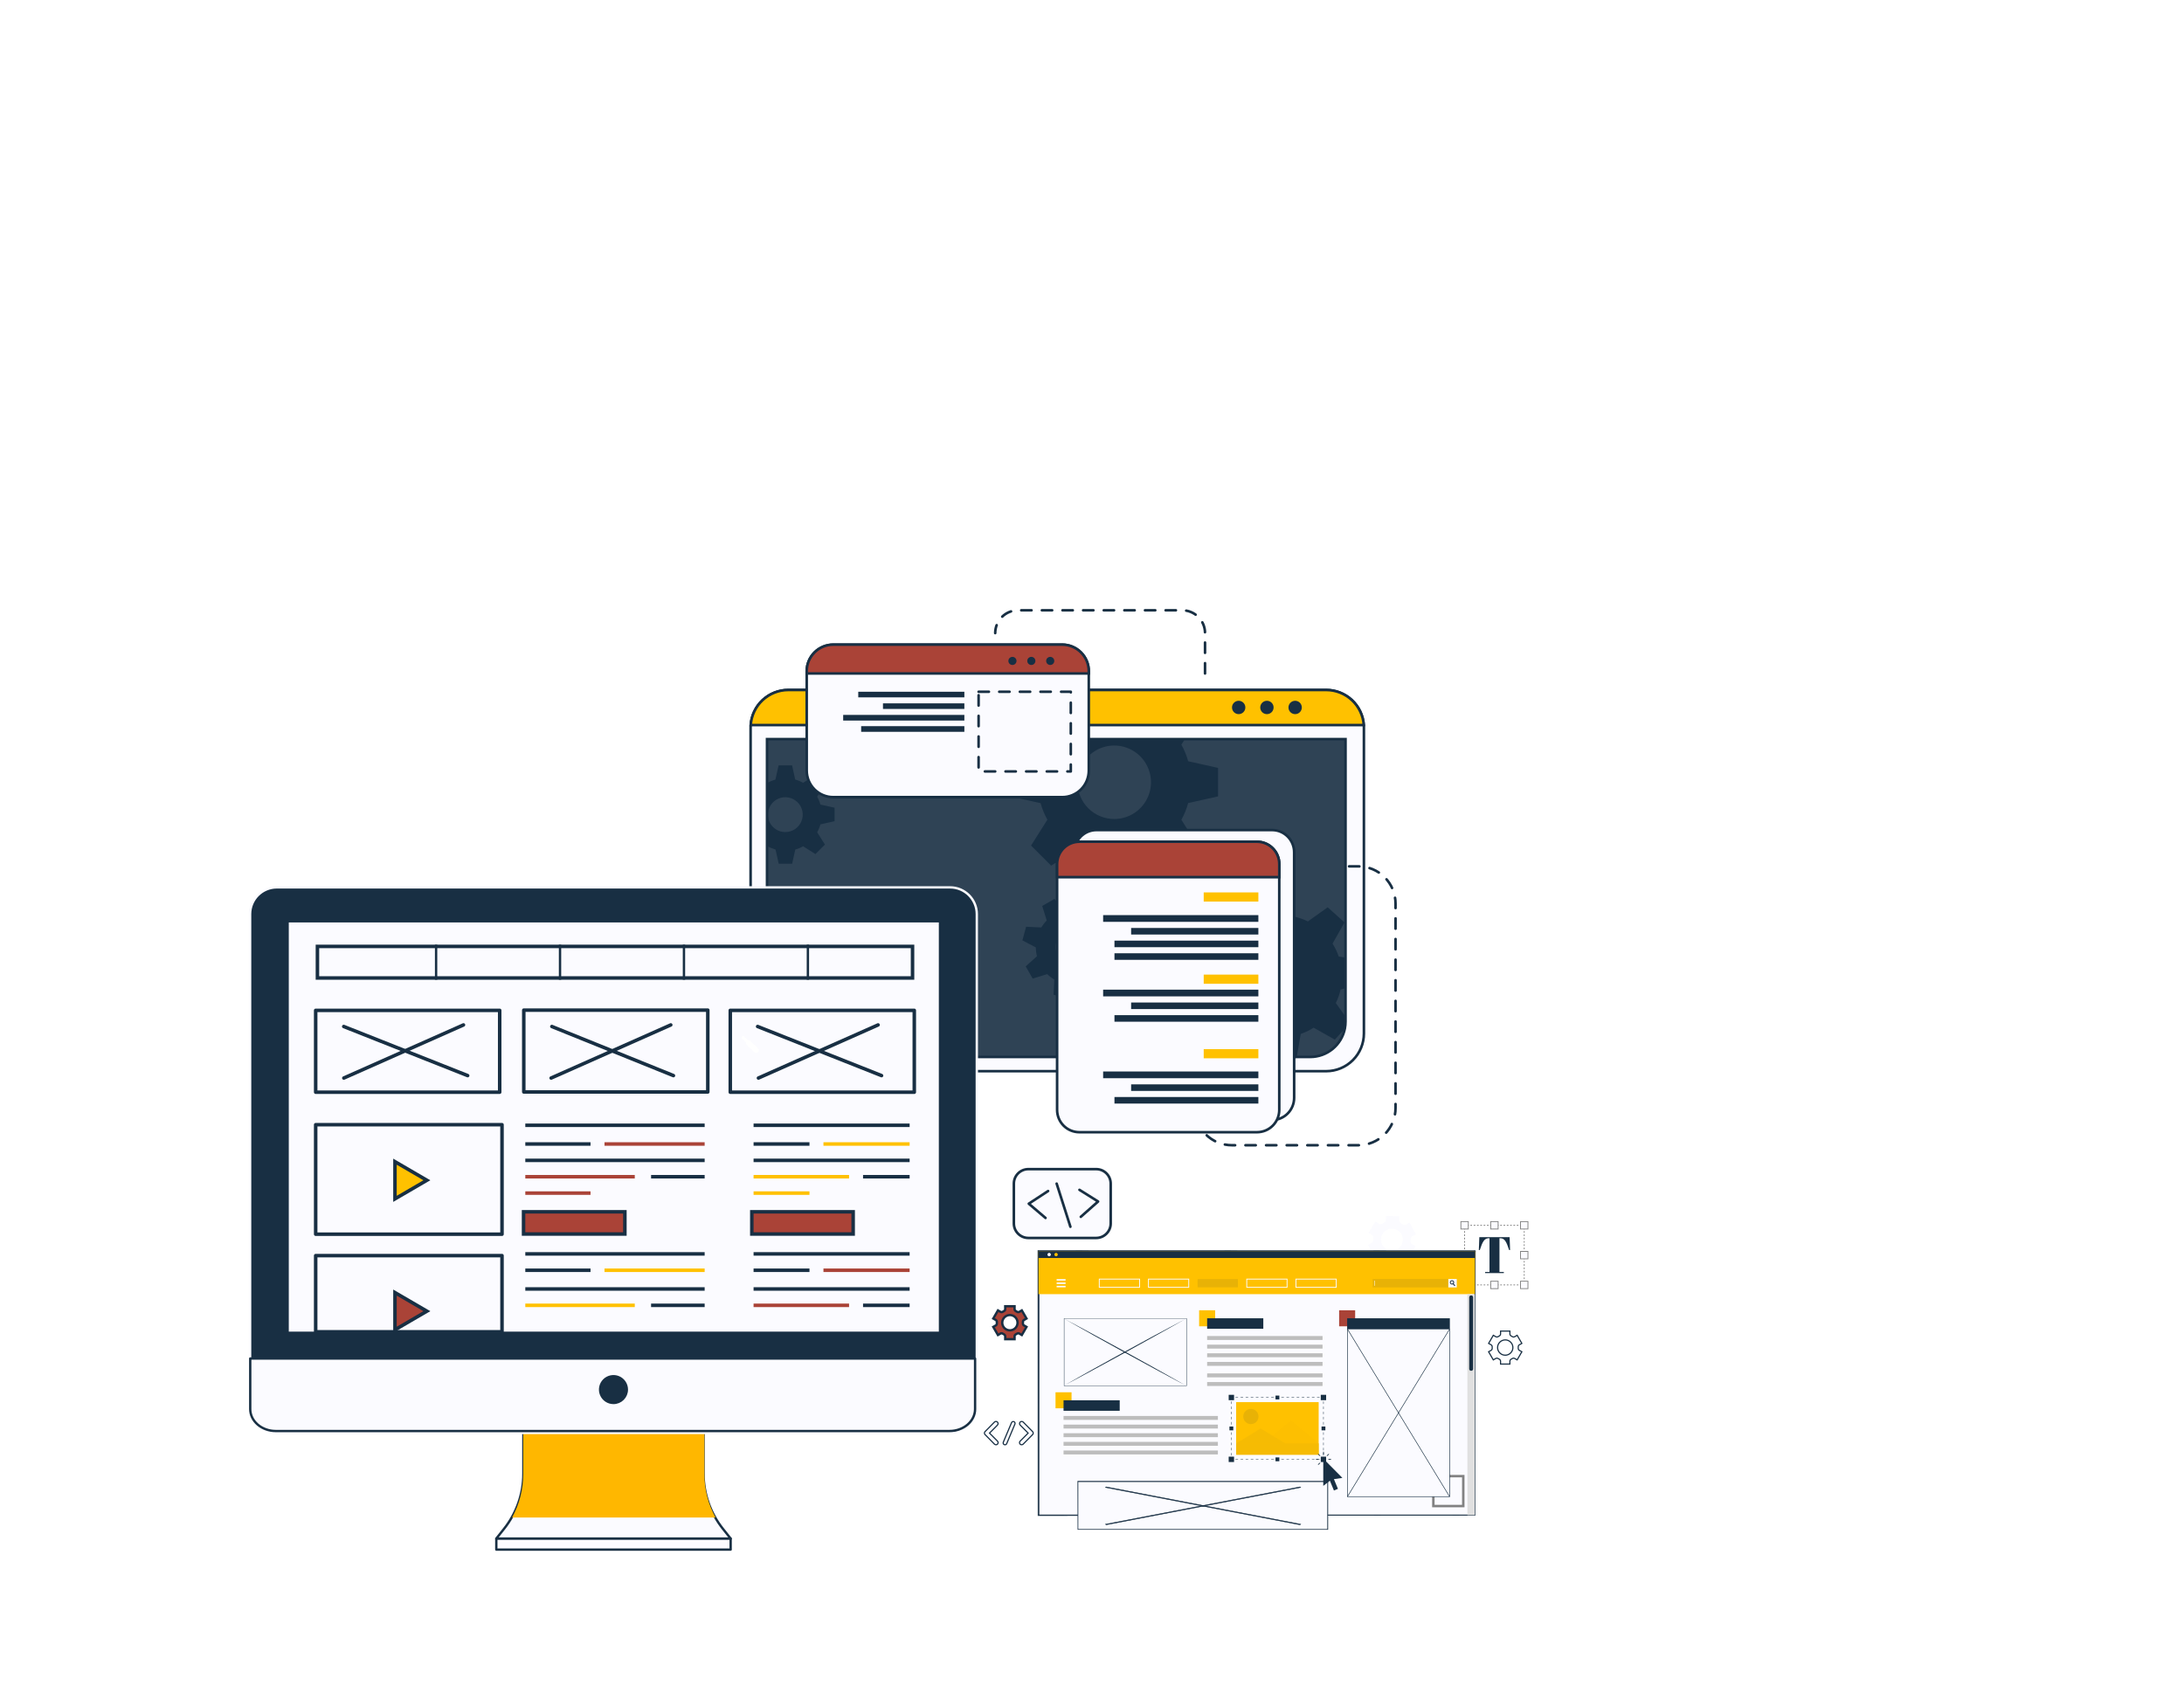 <svg width="934" height="721" viewBox="0 0 934 721" fill="none" xmlns="http://www.w3.org/2000/svg">
<path d="M321 311.187V441.982C321 446.257 322.698 450.358 325.721 453.382C328.744 456.406 332.843 458.106 337.119 458.108H567.167C571.443 458.106 575.543 456.406 578.566 453.382C581.588 450.358 583.286 446.257 583.286 441.982V311.187C583.286 310.802 583.286 310.461 583.235 310.054C582.952 305.986 581.136 302.176 578.154 299.393C575.172 296.611 571.246 295.063 567.167 295.062H337.119C333.036 295.063 329.105 296.615 326.123 299.404C323.14 302.192 321.327 306.009 321.051 310.083C321.015 310.432 321 310.81 321 311.187Z" fill="#FBFBFF" stroke="#182F43" stroke-width="1.103" stroke-linecap="round" stroke-linejoin="round"/>
<path d="M575.44 316.098H328.024V436.918C328.024 440.926 329.616 444.769 332.449 447.602C335.283 450.436 339.126 452.027 343.133 452.027H560.324C564.331 452.027 568.174 450.436 571.008 447.602C573.841 444.769 575.433 440.926 575.433 436.918V316.098H575.44Z" fill="#182F43"/>
<path opacity="0.1" d="M328.016 316.098V436.918C327.995 440.903 329.557 444.733 332.359 447.567C335.161 450.4 338.974 452.004 342.958 452.027H560.498C564.483 452.004 568.295 450.4 571.097 447.567C573.899 444.733 575.461 440.903 575.44 436.918V316.098H328.016Z" fill="#FBFBFF"/>
<path d="M321.05 310.084H583.234C582.951 306.015 581.135 302.205 578.153 299.422C575.171 296.64 571.245 295.092 567.167 295.091H337.118C333.04 295.092 329.113 296.64 326.131 299.422C323.149 302.205 321.333 306.015 321.05 310.084V310.084Z" fill="#FFC100" stroke="#182F43" stroke-width="1.103" stroke-miterlimit="10"/>
<path d="M551.02 302.558C551.02 303.122 551.187 303.674 551.501 304.144C551.815 304.613 552.261 304.979 552.782 305.195C553.304 305.411 553.878 305.468 554.432 305.358C554.985 305.248 555.494 304.976 555.893 304.576C556.293 304.177 556.564 303.669 556.675 303.115C556.785 302.561 556.728 301.987 556.512 301.465C556.296 300.944 555.93 300.498 555.461 300.184C554.991 299.871 554.439 299.703 553.875 299.703C553.118 299.703 552.392 300.004 551.856 300.539C551.321 301.075 551.02 301.801 551.02 302.558Z" fill="#182F43"/>
<path d="M538.948 302.558C538.948 303.122 539.115 303.674 539.429 304.144C539.743 304.613 540.188 304.979 540.71 305.195C541.232 305.411 541.806 305.468 542.359 305.358C542.913 305.248 543.422 304.976 543.821 304.576C544.22 304.177 544.492 303.669 544.602 303.115C544.713 302.561 544.656 301.987 544.44 301.465C544.224 300.944 543.858 300.498 543.389 300.184C542.919 299.871 542.367 299.703 541.803 299.703C541.045 299.703 540.319 300.004 539.784 300.539C539.249 301.075 538.948 301.801 538.948 302.558V302.558Z" fill="#182F43"/>
<path d="M529.728 305.413C528.152 305.413 526.874 304.134 526.874 302.558C526.874 300.981 528.152 299.703 529.728 299.703C531.305 299.703 532.583 300.981 532.583 302.558C532.583 304.134 531.305 305.413 529.728 305.413Z" fill="#182F43"/>
<path d="M328.025 316.098V436.918C328.025 440.926 329.617 444.769 332.45 447.602C335.284 450.436 339.127 452.027 343.134 452.027H560.325C563.823 452.027 567.212 450.813 569.914 448.593C572.616 446.373 574.465 443.284 575.144 439.853V439.81C575.329 438.852 575.421 437.879 575.42 436.904V316.098H328.025Z" stroke="#182F43" stroke-width="1.103" stroke-miterlimit="10"/>
<path d="M328.256 334.781C329.315 334.186 330.442 333.72 331.612 333.393L332.97 327.328H338.738L340.082 333.393C341.258 333.714 342.39 334.18 343.452 334.781L348.66 331.447L352.735 335.507L349.459 340.716C350.059 341.777 350.525 342.91 350.847 344.086L356.912 345.43V351.197L350.847 352.556C350.529 353.738 350.063 354.875 349.459 355.941L352.793 361.185L348.711 365.26L343.474 361.926C342.414 362.528 341.285 362.996 340.111 363.321L338.76 369.379H333.014L331.663 363.321C330.492 362.993 329.365 362.525 328.307 361.926L328.038 362.101V334.636L328.256 334.781ZM335.839 355.846C337.314 355.846 338.755 355.409 339.981 354.59C341.207 353.771 342.162 352.606 342.726 351.244C343.29 349.882 343.437 348.383 343.149 346.937C342.86 345.491 342.15 344.163 341.107 343.121C340.064 342.079 338.735 341.37 337.289 341.083C335.843 340.796 334.344 340.945 332.982 341.51C331.621 342.075 330.457 343.032 329.639 344.258C328.821 345.485 328.385 346.926 328.387 348.401C328.387 349.379 328.58 350.348 328.954 351.252C329.329 352.156 329.878 352.977 330.57 353.668C331.262 354.36 332.084 354.908 332.988 355.282C333.892 355.655 334.861 355.847 335.839 355.846V355.846Z" fill="#182F43"/>
<path d="M432.204 340.628V328.468L444.988 325.628C445.678 323.158 446.653 320.776 447.894 318.531L446.347 316.098H506.71L505.221 318.466C506.476 320.701 507.452 323.082 508.126 325.555L520.918 328.403V340.592L508.126 343.446C507.452 345.938 506.477 348.339 505.221 350.594L512.245 361.642L503.637 370.243L492.596 363.211C490.356 364.471 487.974 365.459 485.499 366.153L482.652 378.902H470.521L467.659 366.124C465.193 365.427 462.818 364.439 460.584 363.182L449.535 370.214L440.935 361.613L447.916 350.565C446.678 348.324 445.703 345.947 445.01 343.483L432.204 340.628ZM476.514 350.26C479.621 350.26 482.659 349.338 485.243 347.612C487.826 345.886 489.84 343.432 491.029 340.561C492.219 337.69 492.53 334.531 491.924 331.483C491.317 328.435 489.821 325.635 487.624 323.438C485.426 321.241 482.627 319.744 479.579 319.138C476.531 318.532 473.372 318.843 470.501 320.032C467.63 321.221 465.176 323.235 463.45 325.819C461.723 328.403 460.802 331.441 460.802 334.548C460.801 336.612 461.207 338.655 461.996 340.562C462.785 342.469 463.942 344.201 465.402 345.66C466.861 347.119 468.593 348.277 470.5 349.066C472.406 349.855 474.45 350.261 476.514 350.26V350.26Z" fill="#182F43"/>
<path d="M512.884 424.127L512.368 414.473L522.37 411.655C522.835 409.671 523.522 407.746 524.419 405.916L518.375 397.432L524.854 390.248L533.905 395.333C535.635 394.244 537.485 393.359 539.419 392.696L541.147 382.439L550.794 381.996L553.583 392.028C555.571 392.473 557.497 393.156 559.322 394.061L567.799 388.025L574.997 394.497L569.869 403.555C570.968 405.278 571.856 407.127 572.513 409.061L575.419 409.541V422.616L573.298 423.212C572.858 425.202 572.177 427.131 571.271 428.957L575.44 434.805L575.164 439.81V439.853L570.857 444.626L561.792 439.505C560.065 440.615 558.208 441.511 556.264 442.17L554.564 452.02L554.484 452.434L544.838 452.943L544.583 452.02L542.048 442.919C540.052 442.472 538.116 441.789 536.281 440.885L527.818 446.914L520.627 440.449L525.712 431.384C524.622 429.663 523.747 427.817 523.104 425.885L512.884 424.127ZM538.503 409.054C540.156 407.216 542.316 405.91 544.711 405.3C547.106 404.69 549.629 404.804 551.959 405.628C554.289 406.452 556.323 407.948 557.802 409.928C559.282 411.907 560.141 414.281 560.271 416.75C560.401 419.218 559.796 421.669 558.533 423.793C557.27 425.918 555.405 427.619 553.174 428.684C550.944 429.748 548.447 430.127 546.001 429.772C543.555 429.417 541.27 428.345 539.433 426.691C536.981 424.476 535.507 421.379 535.332 418.079C535.158 414.779 536.298 411.545 538.503 409.083V409.054Z" fill="#182F43"/>
<path d="M443.464 408.949C443.155 407.712 442.991 406.444 442.977 405.169L437.236 402.165L438.823 396.343L445.303 396.643C445.959 395.555 446.74 394.547 447.629 393.639L445.712 387.444L450.941 384.44L455.317 389.211C456.552 388.913 457.816 388.752 459.086 388.73L462.092 382.992L467.91 384.572L467.604 391.056C468.692 391.711 469.701 392.492 470.609 393.381L476.812 391.464L479.818 396.685L475.009 401.054C475.32 402.285 475.479 403.551 475.484 404.821L481.236 407.825L479.649 413.641L473.158 413.335C472.514 414.429 471.737 415.438 470.843 416.339L472.773 422.504L467.537 425.508L463.186 420.773C461.949 421.085 460.68 421.244 459.405 421.248L456.399 426.992L450.581 425.412L450.839 419.872L450.881 418.923C449.777 418.273 448.756 417.492 447.84 416.598L441.642 418.52L439.082 414.05L438.649 413.293L443.464 408.949ZM457.211 412.482C458.703 412.893 460.284 412.852 461.752 412.364C463.221 411.876 464.512 410.963 465.461 409.741C466.41 408.519 466.975 407.042 467.083 405.499C467.192 403.956 466.839 402.415 466.07 401.072C465.301 399.729 464.151 398.645 462.765 397.956C461.378 397.268 459.819 397.007 458.284 397.206C456.749 397.404 455.307 398.055 454.143 399.073C452.978 400.092 452.142 401.434 451.741 402.928C451.206 404.92 451.481 407.042 452.506 408.832C453.531 410.621 455.222 411.934 457.211 412.482V412.482Z" fill="#182F43"/>
<path d="M300.89 630.25V604.078H223.818V630.25C223.805 638.775 220.92 647.046 215.626 653.729L212.252 657.979H312.456L309.081 653.729C303.788 647.046 300.902 638.775 300.89 630.25Z" fill="#FBFBFF" stroke="#182F43" stroke-linecap="round" stroke-linejoin="round"/>
<path d="M219 649H306C302.877 643.328 301.237 636.95 301.236 630.466V604H223.764V630.466C223.763 636.95 222.123 643.328 219 649V649Z" fill="#FFB700"/>
<path d="M406.309 379.5H118.385C112.077 379.5 106.963 384.614 106.963 390.922V601.414C106.963 607.722 112.077 612.836 118.385 612.836H406.309C412.617 612.836 417.731 607.722 417.731 601.414V390.922C417.731 384.614 412.617 379.5 406.309 379.5Z" fill="#182F43" stroke="#FBFBFF" stroke-linecap="round" stroke-linejoin="round"/>
<path d="M107 581H417V602.621C417 605.109 415.848 607.494 413.799 609.253C411.749 611.012 408.969 612 406.07 612H117.943C115.044 612 112.264 611.012 110.214 609.253C108.164 607.494 107.013 605.109 107.013 602.621V581H107Z" fill="#FBFBFF" stroke="#182F43" stroke-linecap="round" stroke-linejoin="round"/>
<path d="M402 394H123V570H402V394Z" fill="#FBFBFF" stroke="#182F43" stroke-linecap="round" stroke-linejoin="round"/>
<path d="M268.074 594.278C268.074 593.147 267.738 592.041 267.11 591.101C266.482 590.161 265.589 589.428 264.544 588.995C263.499 588.562 262.349 588.449 261.24 588.669C260.13 588.89 259.111 589.435 258.312 590.234C257.512 591.034 256.967 592.053 256.747 593.162C256.526 594.272 256.639 595.422 257.072 596.467C257.505 597.511 258.238 598.405 259.178 599.033C260.119 599.661 261.224 599.997 262.355 599.997C263.872 599.997 265.326 599.394 266.399 598.322C267.471 597.249 268.074 595.795 268.074 594.278V594.278Z" fill="#182F43" stroke="#182F43" stroke-linecap="round" stroke-linejoin="round"/>
<path d="M312.468 658.032H212.252V662.708H312.468V658.032Z" fill="#FBFBFF" stroke="#182F43" stroke-linecap="round" stroke-linejoin="round"/>
<path d="M213.693 432.097H135V467.097H213.693V432.097Z" fill="#FBFBFF" stroke="#182F43" stroke-width="1.5" stroke-linecap="round" stroke-linejoin="round"/>
<path d="M147 439L200 460" stroke="#182F43" stroke-width="1.5" stroke-linecap="round"/>
<path d="M147.038 461.039L198.207 438.329" stroke="#182F43" stroke-width="1.5" stroke-linecap="round"/>
<path d="M302.693 432H224V467H302.693V432Z" fill="#FBFBFF" stroke="#182F43" stroke-width="1.5" stroke-linecap="round" stroke-linejoin="round"/>
<path d="M236 439L288 460" stroke="#182F43" stroke-width="1.5" stroke-linecap="round"/>
<path d="M235.692 461.039L286.861 438.329" stroke="#182F43" stroke-width="1.5" stroke-linecap="round"/>
<path d="M391 432.098H312.308V467.098H391V432.098Z" fill="#FBFBFF" stroke="#182F43" stroke-width="1.5" stroke-linecap="round" stroke-linejoin="round"/>
<path d="M324 439L377 460" stroke="#182F43" stroke-width="1.5" stroke-linecap="round"/>
<path d="M324.346 461.039L375.514 438.329" stroke="#182F43" stroke-width="1.5" stroke-linecap="round"/>
<path d="M320.929 445.182C320.813 445.07 320.668 444.993 320.511 444.961C320.353 444.929 320.19 444.943 320.04 445.002L318.147 443.224C318.05 443.13 317.921 443.077 317.786 443.077C317.651 443.077 317.522 443.13 317.425 443.224L317.258 443.405C317.166 443.505 317.114 443.636 317.114 443.772C317.114 443.908 317.166 444.039 317.258 444.139L319.125 445.891C319.07 446.05 319.061 446.222 319.1 446.386C319.139 446.55 319.224 446.7 319.344 446.818L322.564 449.973C322.777 450.184 323.064 450.302 323.363 450.302C323.662 450.302 323.949 450.184 324.161 449.973V449.973C324.372 449.761 324.49 449.474 324.49 449.175C324.49 448.876 324.372 448.589 324.161 448.376L320.929 445.182Z" fill="white"/>
<line x1="186.5" y1="404" x2="186.5" y2="419" stroke="#182F43"/>
<line x1="239.5" y1="404" x2="239.5" y2="419" stroke="#182F43"/>
<line x1="292.5" y1="404" x2="292.5" y2="419" stroke="#182F43"/>
<line x1="345.5" y1="404" x2="345.5" y2="419" stroke="#182F43"/>
<rect x="135.75" y="404.75" width="254.5" height="13.5" stroke="#182F43" stroke-width="1.5"/>
<path d="M214.689 481H135V527.823H214.689V481Z" fill="#FBFBFF" stroke="#182F43" stroke-width="1.5" stroke-linecap="round" stroke-linejoin="round"/>
<path d="M168.909 512.713L168.909 496.811L182.556 504.762L168.909 512.713Z" fill="#FFC100" stroke="#182F43" stroke-width="1.5"/>
<path d="M214.689 536.983H135V569.556H214.689V536.983Z" fill="#FBFBFF" stroke="#182F43" stroke-width="1.5" stroke-linecap="round" stroke-linejoin="round"/>
<path d="M168.909 568.697L168.909 552.795L182.556 560.746L168.909 568.697Z" fill="#AA4337" stroke="#182F43" stroke-width="1.5"/>
<line x1="224.649" y1="536.25" x2="301.35" y2="536.25" stroke="#182F43" stroke-width="1.5"/>
<line x1="322.268" y1="536.25" x2="389.007" y2="536.25" stroke="#182F43" stroke-width="1.5"/>
<line x1="224.649" y1="543.25" x2="252.54" y2="543.25" stroke="#182F43" stroke-width="1.5"/>
<line x1="322.268" y1="543.25" x2="346.174" y2="543.25" stroke="#182F43" stroke-width="1.5"/>
<line x1="224.649" y1="558.25" x2="271.467" y2="558.25" stroke="#FFC100" stroke-width="1.5"/>
<line x1="322.268" y1="558.25" x2="363.108" y2="558.25" stroke="#AA4337" stroke-width="1.5"/>
<line x1="278.439" y1="558.25" x2="301.35" y2="558.25" stroke="#182F43" stroke-width="1.5"/>
<line x1="369.085" y1="558.25" x2="389.007" y2="558.25" stroke="#182F43" stroke-width="1.5"/>
<line x1="258.517" y1="543.25" x2="301.349" y2="543.25" stroke="#FFC100" stroke-width="1.5"/>
<line x1="352.151" y1="543.25" x2="389.007" y2="543.25" stroke="#AA4337" stroke-width="1.5"/>
<line x1="224.649" y1="551.25" x2="301.35" y2="551.25" stroke="#182F43" stroke-width="1.5"/>
<line x1="322.268" y1="551.25" x2="389.007" y2="551.25" stroke="#182F43" stroke-width="1.5"/>
<line x1="224.649" y1="481.25" x2="301.35" y2="481.25" stroke="#182F43" stroke-width="1.5"/>
<line x1="224.649" y1="489.25" x2="252.54" y2="489.25" stroke="#182F43" stroke-width="1.5"/>
<line x1="224.649" y1="510.25" x2="252.54" y2="510.25" stroke="#AA4337" stroke-width="1.5"/>
<line x1="224.649" y1="503.25" x2="271.467" y2="503.25" stroke="#AA4337" stroke-width="1.5"/>
<line x1="278.439" y1="503.25" x2="301.35" y2="503.25" stroke="#182F43" stroke-width="1.5"/>
<line x1="258.517" y1="489.25" x2="301.349" y2="489.25" stroke="#AA4337" stroke-width="1.5"/>
<line x1="224.649" y1="496.25" x2="301.35" y2="496.25" stroke="#182F43" stroke-width="1.5"/>
<rect x="223.899" y="518.25" width="43.337" height="9.5" fill="#AA4337" stroke="#182F43" stroke-width="1.5"/>
<line x1="322.269" y1="481.25" x2="389.008" y2="481.25" stroke="#182F43" stroke-width="1.5"/>
<line x1="322.269" y1="489.25" x2="346.175" y2="489.25" stroke="#182F43" stroke-width="1.5"/>
<line x1="322.269" y1="510.25" x2="346.175" y2="510.25" stroke="#FFC100" stroke-width="1.5"/>
<line x1="322.269" y1="503.25" x2="363.109" y2="503.25" stroke="#FFC100" stroke-width="1.5"/>
<line x1="369.086" y1="503.25" x2="389.008" y2="503.25" stroke="#182F43" stroke-width="1.5"/>
<line x1="352.151" y1="489.25" x2="389.007" y2="489.25" stroke="#FFC100" stroke-width="1.5"/>
<line x1="322.269" y1="496.25" x2="389.008" y2="496.25" stroke="#182F43" stroke-width="1.5"/>
<rect x="321.519" y="518.25" width="43.337" height="9.5" fill="#AA4337" stroke="#182F43" stroke-width="1.5"/>
<path d="M576.943 370.504H580.88C585.105 370.504 589.156 372.182 592.144 375.17C595.131 378.157 596.81 382.209 596.81 386.434V473.848C596.81 478.073 595.131 482.124 592.144 485.112C589.156 488.099 585.105 489.778 580.88 489.778H526.865C522.64 489.778 518.589 488.099 515.601 485.112C512.614 482.124 510.935 478.073 510.935 473.848" stroke="#182F43" stroke-width="1.103" stroke-linecap="round" stroke-linejoin="round" stroke-dasharray="4.41 4.41"/>
<path d="M515.337 288.022V270.755C515.337 268.172 514.312 265.694 512.487 263.865C510.663 262.036 508.187 261.006 505.603 261H435.361C432.774 261 430.292 262.028 428.463 263.857C426.633 265.687 425.606 268.168 425.606 270.755" stroke="#182F43" stroke-width="1.103" stroke-linecap="round" stroke-linejoin="round" stroke-dasharray="4.41 4.41"/>
<path d="M468.873 354.992H544.03C549.233 354.992 553.451 359.248 553.451 364.498V469.486C553.451 474.736 549.233 478.992 544.03 478.992H468.873C463.669 478.992 459.451 474.736 459.451 469.486V364.498C459.451 359.248 463.669 354.992 468.873 354.992Z" fill="#FBFBFF" stroke="#182F43" stroke-width="1.103" stroke-miterlimit="10"/>
<path d="M452.077 369.502V474.677C452.076 475.928 452.322 477.167 452.8 478.323C453.278 479.48 453.979 480.53 454.864 481.415C455.748 482.3 456.798 483.003 457.954 483.482C459.11 483.961 460.349 484.207 461.6 484.207H537.566C538.817 484.206 540.055 483.959 541.21 483.479C542.365 483 543.414 482.298 544.298 481.413C545.182 480.528 545.882 479.477 546.36 478.322C546.838 477.166 547.083 475.927 547.082 474.677V369.502C547.082 366.978 546.08 364.557 544.295 362.771C542.511 360.986 540.091 359.981 537.566 359.979H461.6C459.075 359.979 456.652 360.983 454.866 362.769C453.08 364.555 452.077 366.977 452.077 369.502Z" fill="#FBFBFF" stroke="#182F43" stroke-width="1.103" stroke-linecap="round" stroke-linejoin="round"/>
<path d="M452.077 369.502V375.132H547.082V369.502C547.082 366.978 546.08 364.557 544.295 362.771C542.511 360.986 540.091 359.981 537.566 359.979H461.6C459.075 359.979 456.652 360.983 454.866 362.769C453.08 364.555 452.077 366.977 452.077 369.502Z" fill="#AA4337" stroke="#182F43" stroke-width="1.103" stroke-miterlimit="10"/>
<path d="M514.772 381.654H538.147V385.577H514.772V381.654Z" fill="#FFC100"/>
<path d="M514.772 416.806H538.147V420.728H514.772V416.806Z" fill="#FFC100"/>
<path d="M514.772 448.679H538.147V452.601H514.772V448.679Z" fill="#FFC100"/>
<path d="M471.762 391.366H538.147V394.243H471.762V391.366Z" fill="#182F43"/>
<path d="M483.733 396.865H538.147V399.669H483.733V396.865Z" fill="#182F43"/>
<path d="M476.607 402.277H538.147V405.081H476.607V402.277Z" fill="#182F43"/>
<path d="M476.607 407.681H538.147V410.485H476.607V407.681Z" fill="#182F43"/>
<path d="M471.762 423.241H538.147V426.118H471.762V423.241Z" fill="#182F43"/>
<path d="M483.733 428.739H538.147V431.543H483.733V428.739Z" fill="#182F43"/>
<path d="M476.607 434.15H538.147V436.954H476.607V434.15Z" fill="#182F43"/>
<path d="M471.762 458.239H538.147V461.116H471.762V458.239Z" fill="#182F43"/>
<path d="M483.733 463.744H538.147V466.548H483.733V463.744Z" fill="#182F43"/>
<path d="M476.607 469.156H538.147V471.96H476.607V469.156Z" fill="#182F43"/>
<path d="M344.999 287.049V329.558C344.999 331.049 345.293 332.526 345.864 333.904C346.435 335.282 347.272 336.534 348.327 337.588C349.382 338.643 350.635 339.479 352.013 340.049C353.391 340.619 354.869 340.912 356.36 340.911H454.263C455.755 340.912 457.232 340.619 458.61 340.049C459.989 339.479 461.241 338.643 462.296 337.588C463.351 336.534 464.188 335.282 464.759 333.904C465.33 332.526 465.624 331.049 465.624 329.558V287.049C465.622 284.037 464.425 281.148 462.294 279.018C460.164 276.888 457.276 275.69 454.263 275.688H356.36C353.347 275.688 350.457 276.885 348.327 279.016C346.196 281.147 344.999 284.036 344.999 287.049Z" fill="#FBFBFF" stroke="#182F43" stroke-width="1.103" stroke-miterlimit="10"/>
<path d="M344.999 287.049V288.023H465.624V287.049C465.622 284.037 464.425 281.148 462.294 279.018C460.164 276.888 457.276 275.69 454.263 275.688H356.36C353.347 275.688 350.457 276.885 348.327 279.016C346.196 281.147 344.999 284.036 344.999 287.049Z" fill="#AA4337" stroke="#182F43" stroke-width="1.103" stroke-miterlimit="10"/>
<path d="M447.899 283.888C448.143 284.132 448.454 284.298 448.792 284.366C449.13 284.434 449.481 284.399 449.8 284.267C450.119 284.136 450.391 283.912 450.583 283.625C450.775 283.339 450.877 283.001 450.877 282.656C450.877 282.311 450.775 281.974 450.583 281.687C450.391 281.401 450.119 281.177 449.8 281.045C449.481 280.914 449.13 280.879 448.792 280.947C448.454 281.015 448.143 281.181 447.899 281.425C447.575 281.753 447.393 282.195 447.393 282.656C447.393 283.117 447.575 283.56 447.899 283.888V283.888Z" fill="#182F43"/>
<path d="M439.822 283.888C440.066 284.132 440.377 284.298 440.715 284.366C441.053 284.434 441.404 284.399 441.723 284.267C442.041 284.136 442.314 283.912 442.506 283.625C442.697 283.339 442.8 283.001 442.8 282.656C442.8 282.311 442.697 281.974 442.506 281.687C442.314 281.401 442.041 281.177 441.723 281.045C441.404 280.914 441.053 280.879 440.715 280.947C440.377 281.015 440.066 281.181 439.822 281.425C439.498 281.753 439.316 282.195 439.316 282.656C439.316 283.117 439.498 283.56 439.822 283.888V283.888Z" fill="#182F43"/>
<path d="M431.745 283.888C431.989 284.132 432.299 284.298 432.638 284.366C432.976 284.434 433.327 284.399 433.645 284.267C433.964 284.136 434.237 283.912 434.429 283.625C434.62 283.339 434.723 283.001 434.723 282.656C434.723 282.311 434.62 281.974 434.429 281.687C434.237 281.401 433.964 281.177 433.645 281.045C433.327 280.914 432.976 280.879 432.638 280.947C432.299 281.015 431.989 281.181 431.745 281.425C431.421 281.753 431.239 282.195 431.239 282.656C431.239 283.117 431.421 283.56 431.745 283.888Z" fill="#182F43"/>
<path d="M418.503 295.839H457.932V329.921H418.503V295.839Z" stroke="#182F43" stroke-width="1.103" stroke-linecap="round" stroke-linejoin="round" stroke-dasharray="4.41 4.41"/>
<path d="M367.039 295.839H412.417V298.236H367.039V295.839Z" fill="#182F43"/>
<path d="M377.608 300.801H412.417V303.191H377.608V300.801Z" fill="#182F43"/>
<path d="M360.589 305.74H412.417V308.159H360.589V305.74Z" fill="#182F43"/>
<path d="M368.281 310.555H412.417V312.974H368.281V310.555Z" fill="#182F43"/>
<g filter="url(#filter0_d_1513_8200)">
<path d="M437.783 498H466.798C470.223 498 473 500.777 473 504.202V521.231C473 524.656 470.223 527.433 466.798 527.433H437.783C434.358 527.433 431.581 524.656 431.581 521.231V504.202C431.581 500.777 434.358 498 437.783 498Z" fill="#FBFBFF" stroke="#182F43" stroke-width="1.103" stroke-linecap="round" stroke-linejoin="round"/>
<path d="M459.637 506.853L467.605 511.848L460.207 518.402" stroke="#182F43" stroke-width="1.103" stroke-linecap="round" stroke-linejoin="round"/>
<path d="M445.124 518.877L437.963 512.78L446.226 507.366" stroke="#182F43" stroke-width="1.103" stroke-linecap="round" stroke-linejoin="round"/>
<path d="M455.762 522.637L449.883 504.192" stroke="#182F43" stroke-width="1.103" stroke-linecap="round" stroke-linejoin="round"/>
</g>
<path d="M602.312 537.877L605.325 533.019L603.828 532.1C603.616 531.965 603.445 531.773 603.336 531.546C603.227 531.32 603.183 531.067 603.21 530.817C603.233 530.539 603.241 530.26 603.235 529.981C603.23 529.726 603.294 529.475 603.423 529.254C603.551 529.033 603.737 528.853 603.962 528.731L605.506 527.907L602.803 522.867L601.262 523.692C601.045 523.81 600.8 523.866 600.553 523.853C600.306 523.84 600.067 523.759 599.863 523.619C599.616 523.442 599.358 523.282 599.089 523.139C598.87 523.023 598.687 522.848 598.561 522.634C598.435 522.419 598.371 522.174 598.377 521.926L598.432 520.178L592.72 520L592.673 521.748C592.664 521.996 592.587 522.236 592.451 522.443C592.314 522.651 592.123 522.816 591.899 522.921C591.764 522.983 591.63 523.049 591.499 523.118L591.114 523.339C590.903 523.468 590.661 523.537 590.414 523.537C590.167 523.537 589.925 523.468 589.715 523.339L588.218 522.409L585.202 527.267L586.703 528.197C586.914 528.332 587.084 528.523 587.194 528.749C587.304 528.975 587.349 529.227 587.324 529.476C587.3 529.753 587.29 530.031 587.295 530.308C587.303 530.561 587.241 530.811 587.116 531.031C586.991 531.251 586.808 531.432 586.586 531.555L585.042 532.383L587.745 537.423L589.29 536.595C589.514 536.477 589.767 536.425 590.02 536.443C590.273 536.461 590.515 536.549 590.721 536.696C590.951 536.851 591.188 536.997 591.43 537.132C591.652 537.248 591.838 537.424 591.967 537.64C592.095 537.855 592.161 538.102 592.157 538.353L592.102 540.119L597.818 540.297L597.872 538.542C597.882 538.292 597.961 538.049 598.101 537.841C598.241 537.633 598.436 537.468 598.664 537.365C598.791 537.303 598.919 537.241 599.028 537.172C599.137 537.103 599.271 537.038 599.391 536.965C599.606 536.833 599.853 536.764 600.105 536.764C600.357 536.764 600.604 536.833 600.819 536.965L602.312 537.877ZM597.992 533.949C597.197 534.52 596.243 534.828 595.264 534.828C594.285 534.829 593.33 534.523 592.534 533.953C591.738 533.383 591.141 532.578 590.826 531.651C590.511 530.724 590.494 529.722 590.778 528.785C591.062 527.848 591.633 527.024 592.41 526.428C593.187 525.833 594.131 525.495 595.109 525.464C596.088 525.432 597.051 525.708 597.865 526.252C598.679 526.797 599.301 527.582 599.645 528.499C600.007 529.463 600.041 530.519 599.742 531.504C599.444 532.49 598.828 533.349 597.992 533.949V533.949Z" fill="#FBFBFF"/>
<path d="M425.84 564.504C425.993 564.593 426.117 564.723 426.2 564.879C426.283 565.035 426.32 565.211 426.309 565.387C426.309 565.485 426.309 565.583 426.309 565.681C426.309 565.78 426.309 565.881 426.309 565.979C426.321 566.155 426.284 566.33 426.202 566.485C426.119 566.641 425.996 566.77 425.844 566.859L424.779 567.473L426.781 570.943L427.846 570.329C427.999 570.241 428.173 570.197 428.349 570.204C428.525 570.21 428.696 570.266 428.842 570.365C429.009 570.47 429.18 570.572 429.358 570.663C429.516 570.741 429.649 570.862 429.742 571.012C429.836 571.161 429.886 571.333 429.888 571.51V572.734H433.885V571.51C433.886 571.334 433.935 571.162 434.027 571.013C434.12 570.863 434.251 570.742 434.408 570.663C434.586 570.572 434.772 570.47 434.924 570.365C435.071 570.266 435.242 570.21 435.419 570.204C435.595 570.197 435.77 570.241 435.923 570.329L436.988 570.943L438.99 567.473L437.922 566.855C437.77 566.766 437.646 566.637 437.564 566.482C437.482 566.326 437.445 566.151 437.457 565.976C437.457 565.878 437.457 565.78 437.457 565.681C437.457 565.583 437.457 565.485 437.457 565.387C437.445 565.211 437.483 565.035 437.565 564.879C437.648 564.723 437.773 564.593 437.926 564.504L438.99 563.89L436.988 560.42L435.927 561.034C435.774 561.121 435.599 561.164 435.423 561.158C435.247 561.152 435.075 561.098 434.928 561.001C434.761 560.892 434.589 560.791 434.412 560.7C434.254 560.621 434.121 560.501 434.028 560.351C433.935 560.202 433.886 560.029 433.885 559.853V558.625H429.888V559.85C429.887 560.025 429.837 560.198 429.744 560.347C429.651 560.496 429.518 560.617 429.361 560.696C429.183 560.787 429.009 560.888 428.842 560.998C428.695 561.095 428.524 561.149 428.348 561.155C428.173 561.16 427.999 561.117 427.846 561.03L426.785 560.416L424.783 563.886L425.84 564.504ZM431.887 562.4C432.533 562.4 433.166 562.592 433.703 562.951C434.241 563.311 434.66 563.821 434.908 564.419C435.155 565.017 435.22 565.674 435.094 566.308C434.968 566.943 434.656 567.526 434.199 567.983C433.742 568.44 433.159 568.752 432.525 568.878C431.89 569.004 431.233 568.939 430.635 568.692C430.038 568.444 429.527 568.025 429.167 567.487C428.808 566.95 428.616 566.317 428.616 565.671C428.616 564.803 428.961 563.971 429.574 563.358C430.187 562.745 431.019 562.4 431.887 562.4V562.4Z" fill="#AA4337" stroke="#182F43"/>
<path d="M637.678 575.136C637.829 575.226 637.953 575.356 638.035 575.512C638.117 575.668 638.154 575.843 638.143 576.019C638.143 576.117 638.143 576.215 638.143 576.317C638.143 576.419 638.143 576.513 638.143 576.611C638.154 576.787 638.117 576.963 638.035 577.118C637.953 577.274 637.829 577.404 637.678 577.494L636.613 578.109L638.615 581.575L639.68 580.964C639.833 580.877 640.008 580.833 640.184 580.839C640.361 580.845 640.532 580.9 640.679 580.997C640.845 581.108 641.017 581.207 641.195 581.295C641.352 581.374 641.484 581.495 641.576 581.645C641.669 581.794 641.718 581.966 641.718 582.142V583.37H645.715V582.142C645.717 581.966 645.767 581.794 645.86 581.644C645.953 581.495 646.085 581.374 646.242 581.295C646.42 581.206 646.592 581.107 646.758 580.997C646.905 580.9 647.075 580.845 647.251 580.839C647.427 580.833 647.601 580.877 647.754 580.964L648.818 581.575L650.821 578.109L649.752 577.491C649.601 577.401 649.478 577.272 649.396 577.117C649.314 576.962 649.276 576.787 649.287 576.611C649.287 576.512 649.287 576.414 649.287 576.317C649.287 576.215 649.287 576.117 649.287 576.019C649.276 575.843 649.314 575.667 649.397 575.512C649.48 575.356 649.604 575.226 649.756 575.136L650.821 574.522L648.818 571.056L647.757 571.666C647.605 571.754 647.431 571.797 647.255 571.792C647.079 571.786 646.908 571.731 646.762 571.633C646.594 571.525 646.421 571.426 646.242 571.336C646.085 571.257 645.953 571.136 645.86 570.986C645.767 570.837 645.717 570.665 645.715 570.489V569.261H641.726V570.489C641.725 570.665 641.676 570.838 641.583 570.987C641.489 571.137 641.357 571.257 641.199 571.336C641.022 571.426 640.849 571.525 640.683 571.633C640.536 571.731 640.364 571.786 640.188 571.792C640.011 571.797 639.837 571.754 639.684 571.666L638.623 571.056L636.621 574.522L637.678 575.136ZM643.721 573.032C644.367 573.032 645 573.224 645.537 573.584C646.075 573.943 646.494 574.454 646.742 575.051C646.989 575.649 647.054 576.306 646.928 576.941C646.802 577.575 646.49 578.158 646.033 578.615C645.576 579.072 644.993 579.384 644.359 579.51C643.724 579.636 643.067 579.571 642.469 579.324C641.872 579.076 641.361 578.657 641.001 578.119C640.642 577.582 640.45 576.949 640.45 576.303C640.45 575.435 640.795 574.604 641.408 573.99C642.021 573.377 642.853 573.032 643.721 573.032V573.032Z" stroke="#182F43" stroke-width="0.5"/>
<path d="M652.023 549.7H651.489V549.348H651.667V549.17H652.023V549.7Z" fill="#828282"/>
<path d="M650.781 549.701H650.083V549.338H650.792L650.781 549.701ZM649.364 549.701H648.655V549.338H649.357L649.364 549.701ZM647.95 549.701H647.224V549.338H647.95V549.701ZM646.533 549.701H645.807V549.338H646.533V549.701ZM645.116 549.701H644.39V549.338H645.116V549.701ZM643.699 549.701H642.991V549.338H643.699V549.701ZM642.282 549.701H641.574V549.338H642.282V549.701ZM640.865 549.701H640.138V549.338H640.865V549.701ZM639.448 549.701H638.721V549.338H639.448V549.701ZM638.031 549.701H637.304V549.338H638.031V549.701ZM636.614 549.701H635.912V549.338H636.621L636.614 549.701ZM635.197 549.701H634.488V549.338H635.186L635.197 549.701ZM633.78 549.701H633.053V549.338H633.78V549.701ZM632.362 549.701H631.636V549.338H632.362V549.701ZM630.945 549.701H630.219V549.338H630.945V549.701ZM629.528 549.701H628.823V549.338H629.528V549.701ZM628.115 549.701H627.406V549.338H628.115V549.701Z" fill="#828282"/>
<path d="M626.697 549.7H626.163V549.17H626.519V549.348H626.697V549.7Z" fill="#828282"/>
<path d="M626.52 548.45H626.156V547.724H626.52V548.45ZM626.52 547.033H626.156V546.325H626.52V547.033ZM626.52 545.616H626.156V544.889H626.52V545.616ZM626.52 544.199H626.156V543.472H626.52V544.199ZM626.52 542.782H626.156V542.055H626.52V542.782ZM626.52 541.365H626.156V540.638H626.52V541.365ZM626.52 539.948H626.156V539.25H626.52V539.948ZM626.52 538.534H626.156V537.837H626.52V538.534ZM626.52 537.117H626.156V536.39H626.52V537.117ZM626.52 535.7H626.156V535.006H626.52V535.7ZM626.52 534.283H626.156V533.556H626.52V534.283ZM626.52 532.866H626.156V532.139H626.52V532.866ZM626.52 531.449H626.156V530.751H626.52V531.449ZM626.52 530.032H626.156V529.305H626.52V530.032ZM626.52 528.615H626.156V527.917H626.52V528.615ZM626.52 527.198H626.156V526.5H626.52V527.198ZM626.52 525.78H626.156V525.054H626.52V525.78Z" fill="#828282"/>
<path d="M626.519 524.374H626.163V523.844H626.697V524.2H626.519V524.374Z" fill="#828282"/>
<path d="M650.781 524.2H650.083V523.837H650.792L650.781 524.2ZM649.364 524.2H648.655V523.837H649.357L649.364 524.2ZM647.95 524.2H647.224V523.837H647.95V524.2ZM646.533 524.2H645.807V523.837H646.533V524.2ZM645.116 524.2H644.39V523.837H645.116V524.2ZM643.699 524.2H642.991V523.837H643.699V524.2ZM642.282 524.2H641.574V523.837H642.282V524.2ZM640.865 524.2H640.138V523.837H640.865V524.2ZM639.448 524.2H638.721V523.837H639.448V524.2ZM638.031 524.2H637.304V523.837H638.031V524.2ZM636.614 524.2H635.912V523.837H636.621L636.614 524.2ZM635.197 524.2H634.488V523.837H635.186L635.197 524.2ZM633.78 524.2H633.053V523.837H633.78V524.2ZM632.362 524.2H631.636V523.837H632.362V524.2ZM630.945 524.2H630.219V523.837H630.945V524.2ZM629.528 524.2H628.823V523.837H629.528V524.2ZM628.115 524.2H627.406V523.837H628.115V524.2Z" fill="#828282"/>
<path d="M652.023 524.374H651.667V524.2H651.489V523.844H652.023V524.374Z" fill="#828282"/>
<path d="M652.024 548.45H651.66V547.724H652.024V548.45ZM652.024 547.033H651.66V546.325H652.024V547.033ZM652.024 545.616H651.66V544.889H652.024V545.616ZM652.024 544.199H651.66V543.472H652.024V544.199ZM652.024 542.782H651.66V542.055H652.024V542.782ZM652.024 541.365H651.66V540.638H652.024V541.365ZM652.024 539.948H651.66V539.254H652.024V539.948ZM652.024 538.534H651.66V537.837H652.024V538.534ZM652.024 537.117H651.66V536.39H652.024V537.117ZM652.024 535.7H651.66V535.006H652.024V535.7ZM652.024 534.283H651.66V533.556H652.024V534.283ZM652.024 532.866H651.66V532.139H652.024V532.866ZM652.024 531.449H651.66V530.751H652.024V531.449ZM652.024 530.032H651.66V529.305H652.024V530.032ZM652.024 528.615H651.66V527.917H652.024V528.615ZM652.024 527.198H651.66V526.5H652.024V527.198ZM652.024 525.78H651.66V525.054H652.024V525.78Z" fill="#828282"/>
<path d="M627.933 547.936H624.754V551.115H627.933V547.936Z" fill="#FBFBFF"/>
<path d="M628.108 551.292H624.576V547.757H628.108V551.292ZM624.932 550.929H627.756V548.106H624.932V550.929Z" fill="#828282"/>
<path d="M627.944 535.185H624.765V538.364H627.944V535.185Z" fill="#FBFBFF"/>
<path d="M628.108 538.539H624.576V535.007H628.108V538.539ZM624.932 538.175H627.756V535.37H624.932V538.175Z" fill="#828282"/>
<path d="M627.944 522.431H624.765V525.61H627.944V522.431Z" fill="#FBFBFF"/>
<path d="M628.108 525.788H624.576V522.256H628.108V525.788ZM624.932 525.424H627.756V522.608H624.932V525.424Z" fill="#828282"/>
<path d="M653.448 547.936H650.269V551.115H653.448V547.936Z" fill="#FBFBFF"/>
<path d="M653.611 551.292H650.083V547.757H653.615L653.611 551.292ZM650.432 550.929H653.255V548.106H650.446L650.432 550.929Z" fill="#828282"/>
<path d="M653.448 535.185H650.269V538.364H653.448V535.185Z" fill="#FBFBFF"/>
<path d="M653.611 538.539H650.083V535.007H653.615L653.611 538.539ZM650.432 538.175H653.255V535.37H650.446L650.432 538.175Z" fill="#828282"/>
<path d="M653.448 522.431H650.269V525.61H653.448V522.431Z" fill="#FBFBFF"/>
<path d="M653.611 525.788H650.083V522.256H653.615L653.611 525.788ZM650.432 525.424H653.255V522.608H650.446L650.432 525.424Z" fill="#828282"/>
<path d="M640.698 522.431H637.519V525.61H640.698V522.431Z" fill="#FBFBFF"/>
<path d="M640.862 525.788H637.326V522.256H640.862V525.788ZM637.682 525.424H640.506V522.608H637.682V525.424Z" fill="#828282"/>
<path d="M640.683 547.936H637.504V551.115H640.683V547.936Z" fill="#FBFBFF"/>
<path d="M640.862 551.292H637.326V547.757H640.862V551.292ZM637.682 550.929H640.506V548.106H637.682V550.929Z" fill="#828282"/>
<path d="M645.799 534.6H645.381C644.197 531.01 643.517 529.556 641.523 529.556H641.257V543.996H643.121V544.454H635.128V543.992H636.992V529.556H636.708C634.71 529.556 633.965 531.202 632.842 534.603H632.428L632.646 529.095H645.596L645.799 534.6Z" fill="#182F43"/>
<path d="M426.581 616.326C426.708 616.452 426.795 616.612 426.831 616.788C426.867 616.963 426.85 617.145 426.782 617.311C426.715 617.477 426.599 617.619 426.451 617.719C426.303 617.819 426.128 617.873 425.949 617.874C425.703 617.876 425.466 617.784 425.288 617.616L421.258 613.524C421.24 613.518 421.223 613.507 421.211 613.492C421.198 613.477 421.189 613.46 421.185 613.441C421.172 613.429 421.157 613.419 421.142 613.412C421.124 613.375 421.11 613.336 421.102 613.295C421.09 613.29 421.08 613.282 421.073 613.272C421.065 613.262 421.06 613.25 421.058 613.237C421.058 613.208 421.058 613.168 421.029 613.154C421 613.139 421 613.095 421 613.081V612.979C421 612.95 421 612.936 421 612.892C421 612.848 421 612.837 421 612.823V612.721C421 612.692 421.029 612.678 421.029 612.663C421.029 612.649 421.029 612.594 421.058 612.55C421.087 612.507 421.058 612.55 421.058 612.521C421.058 612.492 421.102 612.42 421.127 612.391C421.127 612.383 421.13 612.375 421.136 612.37C421.141 612.365 421.149 612.361 421.156 612.361C421.177 612.322 421.207 612.288 421.243 612.263L425.277 608.172C425.451 608.006 425.683 607.913 425.923 607.913C426.164 607.913 426.396 608.006 426.57 608.172C426.655 608.257 426.722 608.357 426.768 608.468C426.814 608.578 426.837 608.697 426.837 608.817C426.837 608.937 426.814 609.055 426.768 609.166C426.722 609.277 426.655 609.377 426.57 609.462L423.166 612.892L426.581 616.326Z" fill="#FBFBFF" stroke="#182F43" stroke-width="0.5"/>
<path d="M436.268 616.326C436.141 616.452 436.054 616.612 436.018 616.788C435.983 616.963 436 617.145 436.067 617.311C436.135 617.477 436.25 617.619 436.399 617.719C436.547 617.819 436.722 617.873 436.901 617.874C437.146 617.876 437.383 617.784 437.562 617.616L441.592 613.524C441.61 613.518 441.626 613.507 441.639 613.492C441.652 613.477 441.66 613.46 441.664 613.441C441.678 613.429 441.692 613.419 441.708 613.412C441.726 613.375 441.739 613.336 441.748 613.295C441.759 613.29 441.769 613.282 441.777 613.272C441.785 613.262 441.79 613.25 441.791 613.237C441.791 613.208 441.791 613.168 441.821 613.154C441.85 613.139 441.85 613.095 441.85 613.081V612.979C441.85 612.95 441.85 612.936 441.85 612.892C441.85 612.848 441.85 612.837 441.85 612.823V612.721C441.85 612.692 441.821 612.678 441.821 612.663C441.821 612.649 441.821 612.594 441.791 612.55C441.762 612.507 441.791 612.55 441.791 612.521C441.791 612.492 441.748 612.42 441.722 612.391C441.722 612.383 441.719 612.375 441.714 612.37C441.708 612.365 441.701 612.361 441.693 612.361C441.673 612.322 441.643 612.288 441.606 612.263L437.573 608.172C437.399 608.006 437.167 607.913 436.926 607.913C436.685 607.913 436.454 608.006 436.279 608.172C436.195 608.257 436.127 608.357 436.082 608.468C436.036 608.578 436.012 608.697 436.012 608.817C436.012 608.937 436.036 609.055 436.082 609.166C436.127 609.277 436.195 609.377 436.279 609.462L439.684 612.892L436.268 616.326Z" fill="#FBFBFF" stroke="#182F43" stroke-width="0.5"/>
<path d="M429.068 616.784L432.586 608.427C432.627 608.331 432.686 608.244 432.761 608.171C432.836 608.097 432.925 608.04 433.022 608.001C433.119 607.962 433.223 607.943 433.328 607.944C433.433 607.946 433.536 607.968 433.632 608.009C433.821 608.091 433.969 608.245 434.045 608.436C434.12 608.628 434.117 608.841 434.035 609.03L430.518 617.413C430.455 617.553 430.353 617.672 430.224 617.756C430.095 617.84 429.945 617.885 429.791 617.885C429.693 617.887 429.595 617.868 429.504 617.831C429.405 617.793 429.314 617.736 429.238 617.662C429.161 617.589 429.101 617.5 429.06 617.402C429.019 617.304 428.999 617.199 429 617.092C429.002 616.986 429.025 616.881 429.068 616.784Z" fill="#FBFBFF" stroke="#182F43" stroke-width="0.5"/>
<path d="M630.753 535.08H444.129V647.954H630.753V535.08Z" fill="#FBFBFF"/>
<path d="M630.753 648.053L630.853 648.053L630.853 647.953L630.958 535.288L630.995 535.288L630.958 535.252L630.959 535.083V534.974V534.874H630.859L630.753 534.874L630.58 534.874L630.548 534.841L630.548 534.874L444.129 534.801H444.129H443.947H443.847V534.901L443.847 535.083L443.847 535.083L443.895 647.953V648.091V648.191H443.995H444.129L630.753 648.053ZM630.653 647.853L444.363 647.853L444.411 535.361L630.548 535.289L630.653 647.853Z" fill="#182F43" stroke="#182F43" stroke-width="0.2"/>
<path d="M630.753 535.08H444.129V553.47H630.753V535.08Z" fill="#FFC100"/>
<path d="M455.709 547.03H451.872V547.67H455.709V547.03Z" fill="#FBFBFF"/>
<path d="M455.709 549.9H451.872V550.54H455.709V549.9Z" fill="#FBFBFF"/>
<path d="M455.709 548.484H451.872V549.124H455.709V548.484Z" fill="#FBFBFF"/>
<path opacity="0.1" d="M623.006 546.976H587.03V550.598H623.006V546.976Z" fill="#182F43"/>
<path d="M623.006 546.976H619.384V550.598H623.006V546.976Z" fill="#FBFBFF"/>
<path d="M622.345 549.802L622.011 550.057L621.378 549.236L621.149 548.938C621.196 548.919 621.24 548.895 621.28 548.865C621.357 548.807 621.417 548.729 621.455 548.64L621.694 548.959L622.345 549.802Z" fill="#182F43"/>
<path d="M621.684 547.873C621.578 547.736 621.434 547.631 621.271 547.573C621.107 547.514 620.93 547.503 620.761 547.541C620.591 547.579 620.436 547.665 620.314 547.789C620.192 547.912 620.107 548.068 620.07 548.238C620.034 548.408 620.046 548.585 620.107 548.748C620.167 548.911 620.273 549.053 620.412 549.158C620.55 549.263 620.716 549.326 620.889 549.34C621.062 549.354 621.236 549.318 621.39 549.236C621.434 549.213 621.477 549.186 621.517 549.156C621.589 549.1 621.652 549.034 621.706 548.96C621.819 548.8 621.877 548.609 621.873 548.413C621.87 548.218 621.803 548.029 621.684 547.873ZM621.292 548.865C621.251 548.895 621.207 548.92 621.161 548.938C621.038 548.989 620.9 548.994 620.774 548.951C620.648 548.908 620.543 548.82 620.477 548.704C620.411 548.588 620.39 548.452 620.418 548.322C620.445 548.192 620.52 548.076 620.627 547.997C620.739 547.912 620.881 547.873 621.021 547.89C621.161 547.907 621.29 547.978 621.379 548.088C621.423 548.145 621.456 548.21 621.475 548.279C621.494 548.349 621.498 548.421 621.489 548.493C621.479 548.564 621.456 548.633 621.419 548.695C621.383 548.757 621.335 548.811 621.277 548.855L621.292 548.865Z" fill="#182F43"/>
<path d="M587.986 547.688H587.79V549.887H587.986V547.688Z" fill="#FBFBFF"/>
<path d="M487.532 550.722H469.931V546.849H487.532V550.722ZM470.294 550.359H487.168V547.212H470.294V550.359Z" fill="#FBFBFF"/>
<path d="M508.556 550.722H490.955V546.849H508.556V550.722ZM491.318 550.359H508.193V547.212H491.318V550.359Z" fill="#FBFBFF"/>
<path opacity="0.1" d="M529.398 547.03H512.16V550.544H529.398V547.03Z" fill="#182F43"/>
<path d="M550.604 550.722H533.003V546.849H550.604V550.722ZM533.366 550.359H550.241V547.212H533.366V550.359Z" fill="#FBFBFF"/>
<path d="M571.627 550.722H554.026V546.849H571.627V550.722ZM554.39 550.359H571.264V547.212H554.39V550.359Z" fill="#FBFBFF"/>
<path d="M630.753 535.08H444.129V538.001H630.753V535.08Z" fill="#182F43"/>
<path d="M446.451 536.54C446.451 536.684 446.408 536.824 446.328 536.944C446.248 537.063 446.135 537.157 446.002 537.212C445.869 537.267 445.723 537.281 445.582 537.253C445.441 537.225 445.312 537.156 445.21 537.054C445.108 536.952 445.039 536.823 445.011 536.682C444.983 536.541 444.997 536.395 445.052 536.262C445.107 536.129 445.201 536.016 445.32 535.936C445.44 535.856 445.58 535.813 445.724 535.813C445.917 535.813 446.101 535.89 446.238 536.026C446.374 536.163 446.451 536.347 446.451 536.54Z" fill="#182F43"/>
<path d="M449.409 536.54C449.409 536.684 449.366 536.824 449.286 536.944C449.206 537.063 449.093 537.157 448.96 537.212C448.827 537.267 448.681 537.281 448.54 537.253C448.399 537.225 448.27 537.156 448.168 537.054C448.066 536.952 447.997 536.823 447.969 536.682C447.941 536.541 447.955 536.395 448.01 536.262C448.065 536.129 448.159 536.016 448.278 535.936C448.398 535.856 448.538 535.813 448.682 535.813C448.875 535.813 449.059 535.89 449.196 536.026C449.332 536.163 449.409 536.347 449.409 536.54Z" fill="#FBFBFF"/>
<path d="M452.367 536.54C452.367 536.684 452.324 536.824 452.244 536.944C452.164 537.063 452.051 537.157 451.918 537.212C451.785 537.267 451.639 537.281 451.498 537.253C451.357 537.225 451.228 537.156 451.126 537.054C451.024 536.952 450.955 536.823 450.927 536.682C450.899 536.541 450.913 536.395 450.968 536.262C451.023 536.129 451.117 536.016 451.236 535.936C451.356 535.856 451.496 535.813 451.64 535.813C451.833 535.813 452.017 535.89 452.154 536.026C452.29 536.163 452.367 536.347 452.367 536.54Z" fill="#FFC100"/>
<path d="M630.75 553.473H627.545V647.957H630.75V553.473Z" fill="#E0E0E0"/>
<path d="M629.147 586.24C629.045 586.248 628.942 586.235 628.845 586.202C628.747 586.17 628.658 586.118 628.581 586.05C628.504 585.983 628.441 585.9 628.396 585.808C628.351 585.716 628.324 585.616 628.318 585.514V554.737C628.325 554.635 628.351 554.535 628.397 554.443C628.442 554.351 628.505 554.269 628.582 554.202C628.659 554.134 628.748 554.083 628.845 554.05C628.942 554.017 629.045 554.004 629.147 554.011V554.011C629.249 554.004 629.351 554.017 629.448 554.05C629.545 554.083 629.635 554.134 629.712 554.202C629.789 554.269 629.852 554.351 629.897 554.443C629.942 554.535 629.969 554.635 629.975 554.737V585.514C629.969 585.616 629.943 585.716 629.898 585.808C629.853 585.9 629.79 585.983 629.713 586.05C629.636 586.118 629.546 586.17 629.449 586.202C629.352 586.235 629.249 586.248 629.147 586.24V586.24Z" fill="#182F43"/>
<path d="M519.667 560.362H512.811V567.215H519.667V560.362Z" fill="#FFC100"/>
<path d="M579.542 560.362H572.686V567.215H579.542V560.362Z" fill="#AA4337"/>
<path d="M458.256 595.43H451.399V602.283H458.256V595.43Z" fill="#FFC100"/>
<path d="M612.458 630.77V644.617H626.306V630.77H612.458ZM613.504 643.571V631.816H625.259V643.571H613.504Z" fill="#828282"/>
<path d="M478.852 598.856H454.83V603.348H478.852V598.856Z" fill="#182F43"/>
<path d="M520.838 605.563H454.83V607.242H520.838V605.563Z" fill="#BDBDBD"/>
<path d="M520.838 609.255H454.83V610.934H520.838V609.255Z" fill="#BDBDBD"/>
<path d="M520.838 612.947H454.83V614.626H520.838V612.947Z" fill="#BDBDBD"/>
<path d="M520.838 616.639H454.83V618.317H520.838V616.639Z" fill="#BDBDBD"/>
<path d="M520.838 620.334H454.83V622.013H520.838V620.334Z" fill="#BDBDBD"/>
<path d="M540.259 563.788H516.237V568.279H540.259V563.788Z" fill="#182F43"/>
<path d="M565.592 571.375H516.237V573.054H565.592V571.375Z" fill="#BDBDBD"/>
<path d="M565.592 575.066H516.237V576.745H565.592V575.066Z" fill="#BDBDBD"/>
<path d="M565.592 578.759H516.237V580.438H565.592V578.759Z" fill="#BDBDBD"/>
<path d="M565.592 582.454H516.237V584.133H565.592V582.454Z" fill="#BDBDBD"/>
<path d="M565.592 587.363H516.237V589.042H565.592V587.363Z" fill="#BDBDBD"/>
<path d="M565.592 591.059H516.237V592.737H565.592V591.059Z" fill="#BDBDBD"/>
<path d="M620.041 563.788H576.111V568.359H620.041V563.788Z" fill="#182F43"/>
<path d="M619.933 568.399H576.235V640.065H619.933V568.399Z" fill="#FBFBFF"/>
<path d="M620.052 640.181H576.111V568.279H620.052V640.181ZM576.355 639.944H619.809V568.515H576.355V639.944Z" fill="#182F43"/>
<path d="M576.348 640.108L576.119 640.017L619.817 568.355L620.042 568.443L576.348 640.108Z" fill="#182F43"/>
<path d="M619.817 640.108L576.119 568.443L576.348 568.355L620.042 640.017L619.817 640.108Z" fill="#182F43"/>
<path d="M499.356 563.868H447V592.657H499.356V563.868Z" fill="#FBFBFF"/>
<path d="M455 592.737V592.664V563.803H455.069H507.512V592.737H507.425H455ZM455.164 563.948V592.588H507.342V563.944L455.164 563.948Z" fill="#182F43"/>
<path d="M455 563.948C459.404 566.256 463.779 568.617 468.15 570.979L481.231 578.097L494.246 585.292L500.732 588.925L507.189 592.588L500.601 589.093L494.039 585.55L480.958 578.432L467.946 571.234C463.626 568.821 459.295 566.405 455 563.948Z" fill="#182F43"/>
<path d="M507.189 563.948C502.898 566.405 498.574 568.821 494.247 571.215L481.231 578.414L468.15 585.532L461.61 589.064L455.019 592.559L461.446 588.915L467.932 585.281L480.948 578.086L494.029 570.968C498.411 568.617 502.786 566.256 507.189 563.948Z" fill="#182F43"/>
<path d="M460.978 633.742V653.984H567.808V633.742H460.978Z" fill="#FBFBFF"/>
<path d="M567.984 633.354V654.212H460.838L460.793 633.354H567.984ZM567.62 653.93V633.796H461.138V653.93H567.62Z" fill="#182F43"/>
<path d="M556.061 651.999L556.238 651.864L556.019 651.822L473.12 635.902L473.074 635.893L473.038 635.923L472.937 636.005L472.771 636.141L472.981 636.181L555.877 652.098L555.921 652.107L555.957 652.079L556.061 651.999Z" fill="#182F43" stroke="#182F43" stroke-width="0.2"/>
<path d="M556.019 636.181L556.233 636.14L556.062 636.005L555.958 635.922L555.922 635.893L555.877 635.902L472.981 651.822L472.766 651.863L472.938 651.999L473.04 652.079L473.075 652.107L473.12 652.098L556.019 636.181Z" fill="#182F43" stroke="#182F43" stroke-width="0.2"/>
<path d="M528.649 622.129H563.938V599.648H528.649V622.129Z" fill="#FFC100"/>
<path d="M527.149 624.2H526.513V623.564H526.694V624.019H527.149V624.2Z" fill="#182F43"/>
<path d="M564.331 624.2H563.241V624.029H564.331V624.2ZM562.151 624.2H561.061V624.029H562.151V624.2ZM559.971 624.2H558.88V624.029H559.971V624.2ZM557.79 624.2H556.7V624.029H557.79V624.2ZM555.61 624.2H554.52V624.029H555.61V624.2ZM553.43 624.2H552.34V624.029H553.43V624.2ZM551.25 624.2H550.16V624.029H551.25V624.2ZM549.07 624.2H547.98V624.029H549.07V624.2ZM546.89 624.2H545.8V624.029H546.89V624.2ZM544.71 624.2H543.619V624.029H544.71V624.2ZM542.529 624.2H541.439V624.029H542.529V624.2ZM540.349 624.2H539.259V624.029H540.349V624.2ZM538.169 624.2H537.079V624.029H538.169V624.2ZM535.989 624.2H534.899V624.029H535.989V624.2ZM533.809 624.2H532.719V624.029H533.809V624.2ZM531.629 624.2H530.539V624.029H531.629V624.2ZM529.448 624.2H528.358V624.029H529.448V624.2Z" fill="#182F43"/>
<path d="M566.075 624.2H565.439V624.019H565.894V623.564H566.075V624.2Z" fill="#182F43"/>
<path d="M566.075 622.463H565.894V621.373H566.075V622.463ZM566.075 620.257H565.894V619.167H566.075V620.257ZM566.075 618.052H565.894V616.962H566.075V618.052ZM566.075 615.85H565.894V614.76H566.075V615.85ZM566.075 613.644H565.894V612.554H566.075V613.644ZM566.075 611.439H565.894V610.348H566.075V611.439ZM566.075 609.233H565.894V608.143H566.075V609.233ZM566.075 607.027H565.894V605.937H566.075V607.027ZM566.075 604.825H565.894V603.735H566.075V604.825ZM566.075 602.62H565.894V601.53H566.075V602.62ZM566.075 600.414H565.894V599.324H566.075V600.414Z" fill="#182F43"/>
<path d="M566.075 598.209H565.894V597.755H565.439V597.573H566.075V598.209Z" fill="#182F43"/>
<path d="M564.331 597.755H563.241V597.573H564.331V597.755ZM562.151 597.755H561.061V597.573H562.151V597.755ZM559.971 597.755H558.88V597.573H559.971V597.755ZM557.79 597.755H556.7V597.573H557.79V597.755ZM555.61 597.755H554.52V597.573H555.61V597.755ZM553.43 597.755H552.34V597.573H553.43V597.755ZM551.25 597.755H550.16V597.573H551.25V597.755ZM549.07 597.755H547.98V597.573H549.07V597.755ZM546.89 597.755H545.8V597.573H546.89V597.755ZM544.71 597.755H543.619V597.573H544.71V597.755ZM542.529 597.755H541.439V597.573H542.529V597.755ZM540.349 597.755H539.259V597.573H540.349V597.755ZM538.169 597.755H537.079V597.573H538.169V597.755ZM535.989 597.755H534.899V597.573H535.989V597.755ZM533.809 597.755H532.719V597.573H533.809V597.755ZM531.629 597.755H530.539V597.573H531.629V597.755ZM529.448 597.755H528.358V597.573H529.448V597.755Z" fill="#182F43"/>
<path d="M526.694 598.209H526.513V597.573H527.149V597.755H526.694V598.209Z" fill="#182F43"/>
<path d="M526.694 622.463H526.513V621.373H526.694V622.463ZM526.694 620.257H526.513V619.167H526.694V620.257ZM526.694 618.052H526.513V616.962H526.694V618.052ZM526.694 615.85H526.513V614.76H526.694V615.85ZM526.694 613.644H526.513V612.554H526.694V613.644ZM526.694 611.439H526.513V610.348H526.694V611.439ZM526.694 609.233H526.513V608.143H526.694V609.233ZM526.694 607.027H526.513V605.937H526.694V607.027ZM526.694 604.825H526.513V603.735H526.694V604.825ZM526.694 602.62H526.513V601.53H526.694V602.62ZM526.694 600.414H526.513V599.324H526.694V600.414Z" fill="#182F43"/>
<g opacity="0.1">
<path opacity="0.1" d="M540.291 617.285H563.938L552.115 607.5L540.291 617.285Z" fill="#182F43"/>
</g>
<path d="M528.649 617.297H549.619L539.136 610.924L528.649 617.297Z" fill="#FFC100"/>
<g opacity="0.2">
<path opacity="0.2" d="M528.649 617.296H549.619L539.136 610.923L528.649 617.296Z" fill="#182F43"/>
</g>
<path d="M563.939 617.285H528.649V622.129H563.939V617.285Z" fill="#FFC100"/>
<g opacity="0.2">
<path opacity="0.2" d="M563.939 617.285H528.649V622.129H563.939V617.285Z" fill="#182F43"/>
</g>
<path opacity="0.1" d="M534.942 609.051C536.74 609.051 538.198 607.594 538.198 605.796C538.198 603.998 536.74 602.54 534.942 602.54C533.144 602.54 531.687 603.998 531.687 605.796C531.687 607.594 533.144 609.051 534.942 609.051Z" fill="#182F43"/>
<path d="M527.748 596.52H525.455V598.812H527.748V596.52Z" fill="#182F43"/>
<path d="M527.748 622.965H525.455V625.258H527.748V622.965Z" fill="#182F43"/>
<path d="M527.421 610.069H525.782V611.708H527.421V610.069Z" fill="#182F43"/>
<path d="M547.115 596.847H545.477V598.485H547.115V596.847Z" fill="#182F43"/>
<path d="M547.115 623.292H545.477V624.931H547.115V623.292Z" fill="#182F43"/>
<path d="M566.806 610.069H565.167V611.708H566.806V610.069Z" fill="#182F43"/>
<path d="M567.129 596.52H564.836V598.812H567.129V596.52Z" fill="#182F43"/>
<path d="M567.129 622.965H564.836V625.258H567.129V622.965Z" fill="#182F43"/>
<path d="M570.461 632.583L572.179 636.729L570.464 637.437L568.738 633.266L565.904 635.464V623.786L574.08 632.045L570.461 632.583Z" fill="#182F43"/>
<path d="M566.006 622.234C565.88 621.996 565.818 621.73 565.824 621.46C565.816 621.191 565.879 620.924 566.006 620.687C566.125 620.927 566.187 621.192 566.187 621.46C566.187 621.729 566.125 621.994 566.006 622.234Z" fill="#182F43"/>
<path d="M564.673 622.787C564.415 622.707 564.183 622.564 563.997 622.369C563.803 622.182 563.658 621.95 563.575 621.693C563.833 621.772 564.066 621.916 564.251 622.111C564.445 622.298 564.59 622.53 564.673 622.787V622.787Z" fill="#182F43"/>
<path d="M564.12 624.121C563.882 624.246 563.615 624.308 563.346 624.302C563.077 624.31 562.81 624.247 562.572 624.121C562.811 623.995 563.077 623.933 563.346 623.939C563.615 623.935 563.881 623.997 564.12 624.121Z" fill="#182F43"/>
<path d="M564.673 625.453C564.59 625.71 564.445 625.942 564.251 626.129C564.066 626.324 563.833 626.468 563.575 626.547C563.658 626.29 563.803 626.058 563.997 625.871C564.183 625.677 564.415 625.533 564.673 625.453V625.453Z" fill="#182F43"/>
<path d="M567.892 624.121C568.131 623.997 568.397 623.935 568.666 623.939C568.935 623.933 569.201 623.995 569.44 624.121C569.202 624.247 568.935 624.31 568.666 624.302C568.396 624.308 568.13 624.246 567.892 624.121V624.121Z" fill="#182F43"/>
<path d="M567.339 622.786C567.424 622.533 567.567 622.302 567.756 622.113C567.945 621.924 568.175 621.781 568.429 621.696C568.344 621.95 568.201 622.18 568.012 622.369C567.823 622.559 567.592 622.701 567.339 622.786V622.786Z" fill="#182F43"/>
<defs>
<filter id="filter0_d_1513_8200" x="431.029" y="497.448" width="44.523" height="32.537" filterUnits="userSpaceOnUse" color-interpolation-filters="sRGB">
<feFlood flood-opacity="0" result="BackgroundImageFix"/>
<feColorMatrix in="SourceAlpha" type="matrix" values="0 0 0 0 0 0 0 0 0 0 0 0 0 0 0 0 0 0 127 0" result="hardAlpha"/>
<feOffset dx="2" dy="2"/>
<feComposite in2="hardAlpha" operator="out"/>
<feColorMatrix type="matrix" values="0 0 0 0 0.667 0 0 0 0 0.263 0 0 0 0 0.216 0 0 0 1 0"/>
<feBlend mode="normal" in2="BackgroundImageFix" result="effect1_dropShadow_1513_8200"/>
<feBlend mode="normal" in="SourceGraphic" in2="effect1_dropShadow_1513_8200" result="shape"/>
</filter>
</defs>
</svg>
